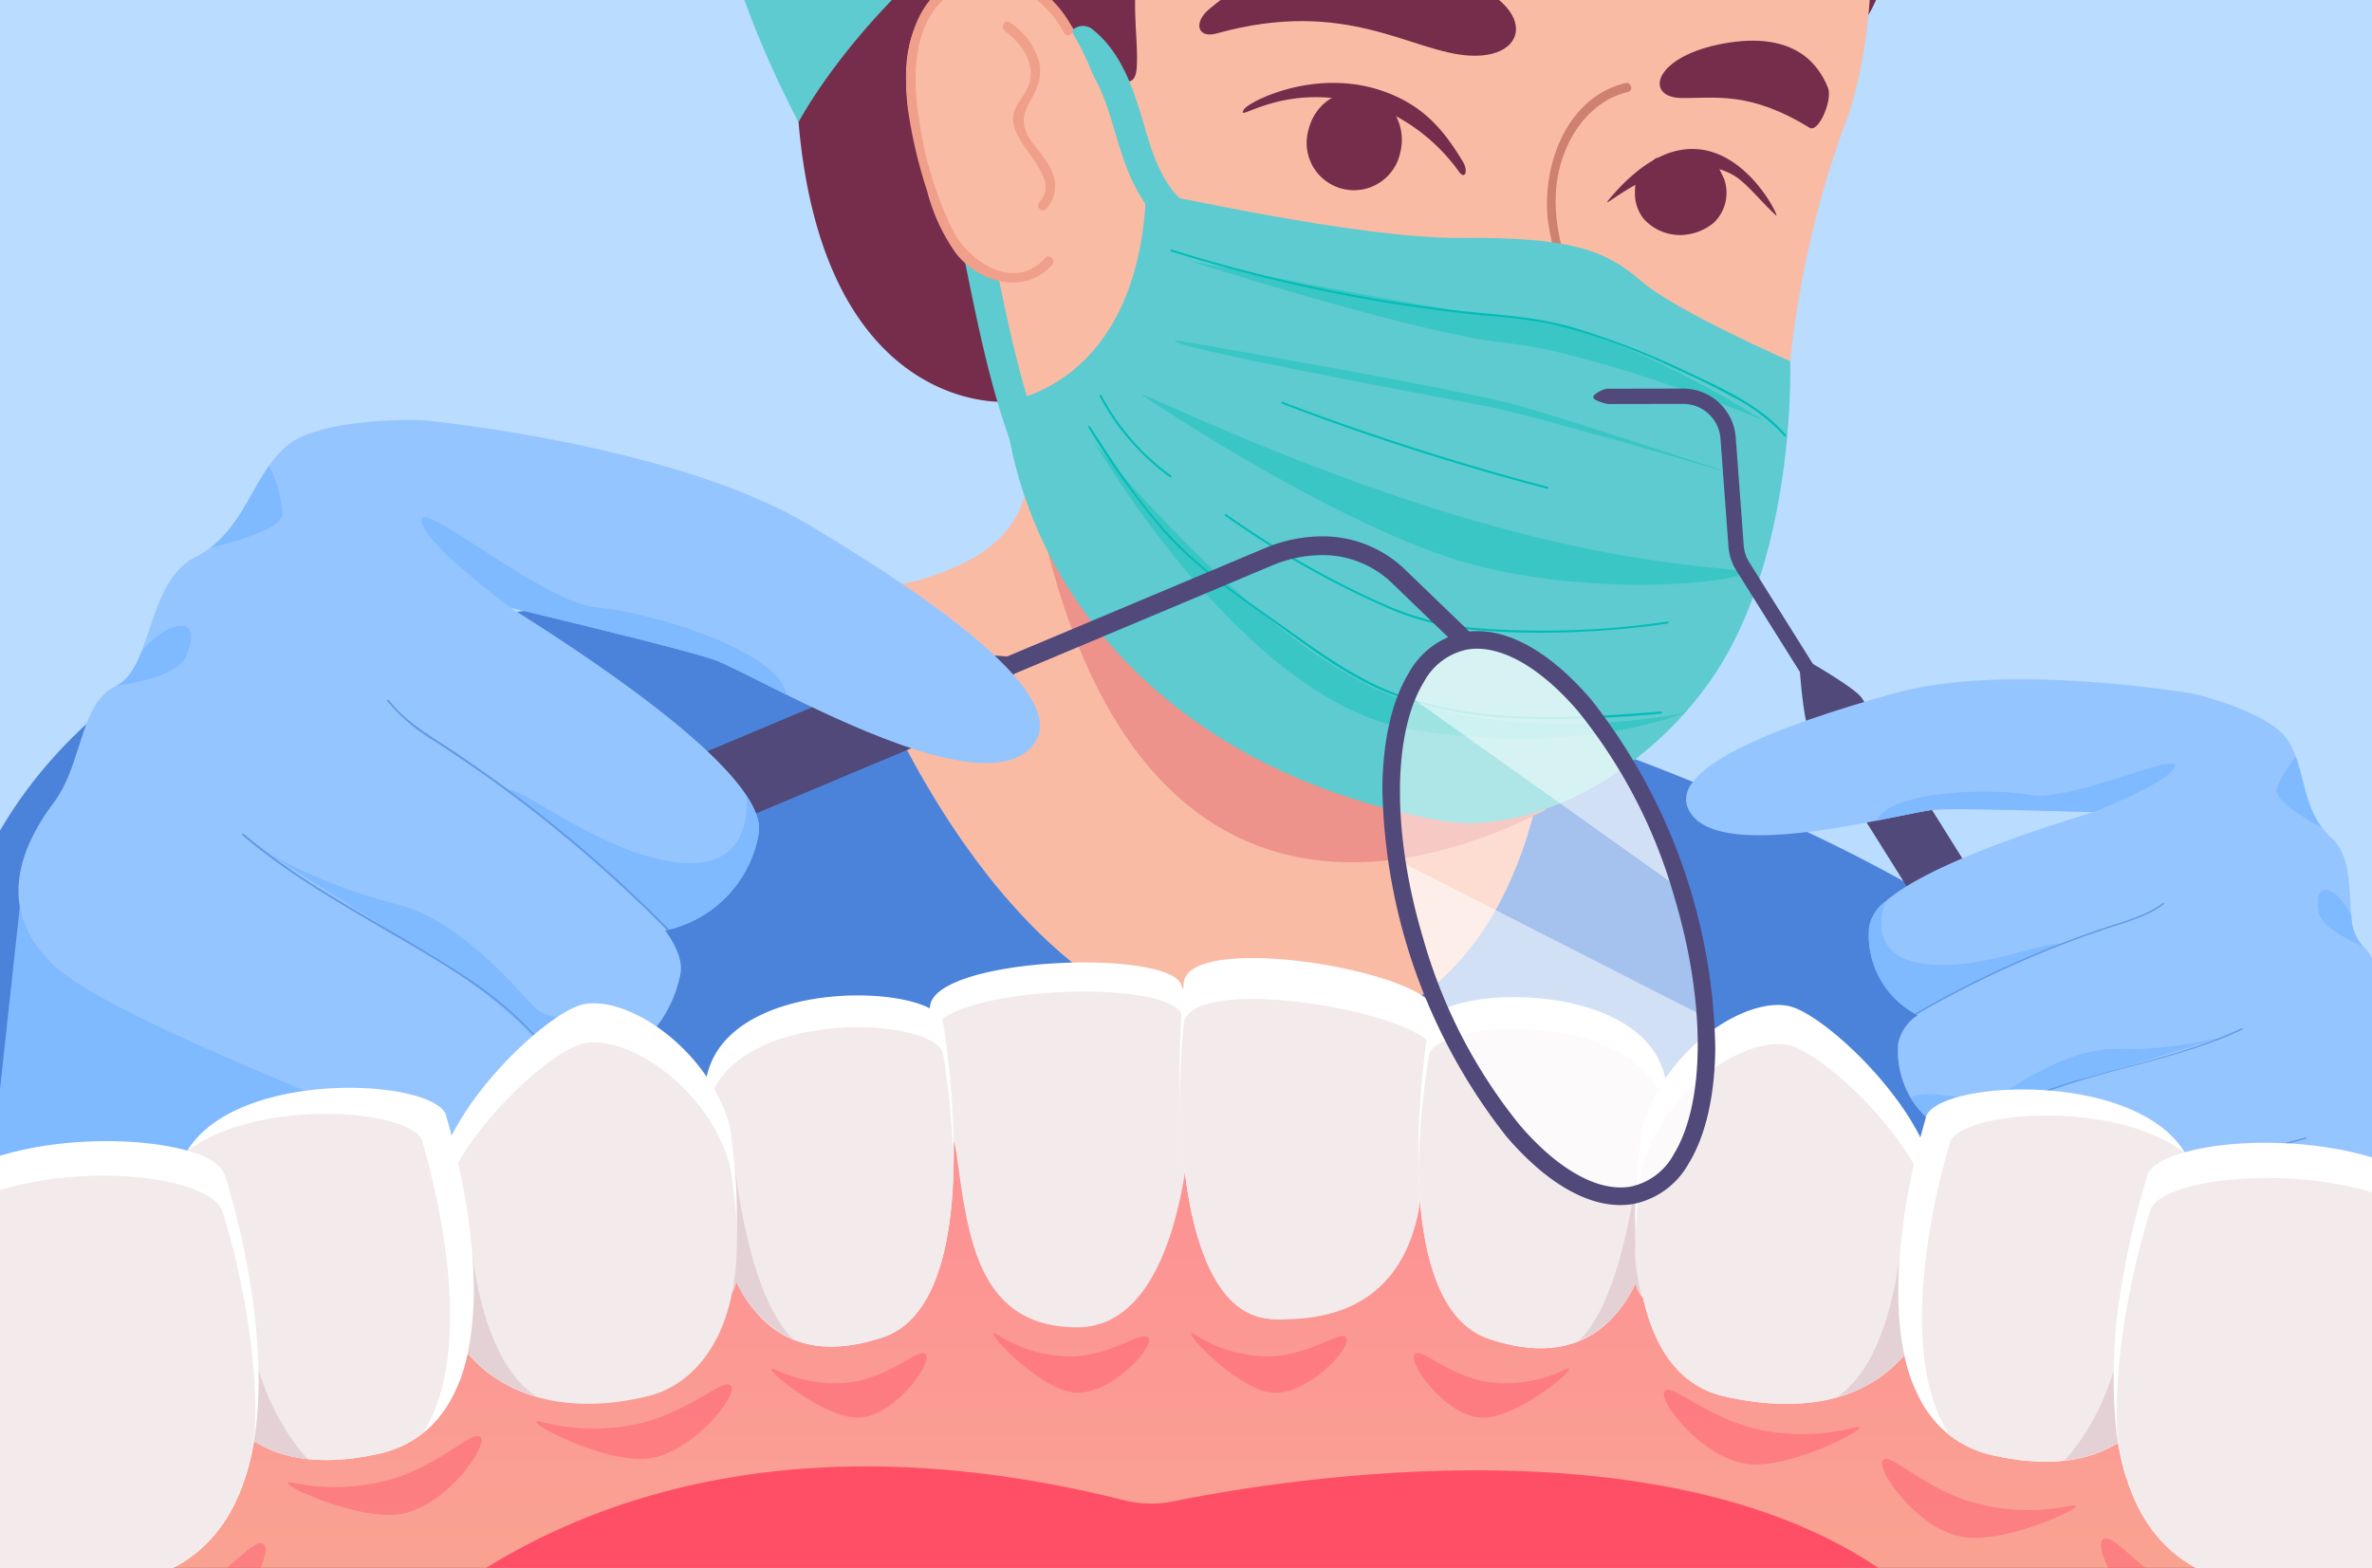 <svg xmlns="http://www.w3.org/2000/svg" xmlns:xlink="http://www.w3.org/1999/xlink" width="242" height="160" viewBox="0 0 242 160">
  <rect x="0" y="0" width="242" height="160" fill="#333333" stroke="none"/>
  <defs>
    <clipPath id="clip-path">
      <rect id="Rectángulo_48119" data-name="Rectángulo 48119" width="242" height="160" transform="translate(1073 4827)" fill="#e5f1f8"/>
    </clipPath>
    <linearGradient id="linear-gradient" x1="0.5" y1="1" x2="0.5" gradientUnits="objectBoundingBox">
      <stop offset="0" stop-color="#f9a992"/>
      <stop offset="0.74" stop-color="#fc9493"/>
    </linearGradient>
  </defs>
  <g id="Enmascarar_grupo_84" data-name="Enmascarar grupo 84" transform="translate(-1073 -4827)" clip-path="url(#clip-path)">
    <g id="Grupo_877834" data-name="Grupo 877834" transform="translate(1067.239 4731.873)">
      <rect id="Rectángulo_48143" data-name="Rectángulo 48143" width="253.504" height="233.398" transform="translate(0.019 20.939)" fill="#b9dcff"/>
      <g id="Grupo_877767" data-name="Grupo 877767" transform="translate(0.019 18.083)">
        <path id="Trazado_604800" data-name="Trazado 604800" d="M.148,1306.126a9.294,9.294,0,0,0,7.368,5.724l181.977,1.959c24.074,3.984,39.389-33.027,21.367-51.686-.156-.161-23.554-19.333-87.734-34.011-24.122-5.518-77.868-1.627-91.13,6.562-.108.068-3.5-5.561-3.611-5.491-12.642,7.894-23.74,16.367-28.236,35.778Z" transform="translate(-0.148 -1088.27)" fill="#4b83db"/>
        <path id="Trazado_604801" data-name="Trazado 604801" d="M731.31,815.409c4.532-1.387,8.913-3.4,10.542-8.081,3.279-9.417,3.84-28.241,7.215-40.15.9-3.171,3.36-9.868,3.266-10.105.354.168,48.441,23.232,39.706,37.729-.389.648-.763,1.337-1.117,2.06-2.308,4.7-3.854,10.859-4.892,17.153a98.669,98.669,0,0,0-1.144,10.747c3.4,1.033,6.785,4.557,10.364,5.679.165,2.969-2.892,36.256-33.187,31.244-24.848-4.111-38.4-41.737-38.66-45.226A32.989,32.989,0,0,0,731.31,815.409Z" transform="translate(-631.723 -679.188)" fill="#fabba5"/>
        <path id="Trazado_604802" data-name="Trazado 604802" d="M884.367,1002.6c-.075,2.824-3.6,16.5-4.048,19.678,11.536,55.724,51.542,30.729,51.956,31-8.193-6.231-10.569-8.843-8.118-14.484C913.1,1029.732,891.38,1002.7,884.367,1002.6Z" transform="translate(-768.747 -893.592)" fill="#ed938b"/>
        <g id="Grupo_877766" data-name="Grupo 877766" transform="translate(76.793)">
          <g id="Grupo_877760" data-name="Grupo 877760">
            <g id="Grupo_877759" data-name="Grupo 877759" transform="translate(9.898 15.801)">
              <path id="Trazado_604803" data-name="Trazado 604803" d="M1530.479,535.683s-1.728,22.831-5.492,28.738-3.512-27.991-3.512-27.991Z" transform="translate(-1415.316 -501.663)" fill="#752d4b"/>
              <path id="Trazado_604804" data-name="Trazado 604804" d="M843.035,499.732c2.546,7.529,16.958,23.566,26.828,27.142,6.5,2.357,16.364,6.423,23.057,3.683,5.672-2.322,26.425-28.943,26.935-45.1a101.8,101.8,0,0,1,5.513-24c5.377-13.529,1.557-38.931,1.557-38.931-31.773-37.857-75.2-5.621-81.766,9.252S833.18,470.587,843.035,499.732Z" transform="translate(-818.163 -387.356)" fill="#fabba5"/>
              <path id="Trazado_604805" data-name="Trazado 604805" d="M1012.491,726.241c-2.005.56-2.4-1.136-.776-2.481,3.858-3.194,8.719-6.5,21.572-4.133,12.074,2.222,11.87,9.226,5.056,8.882C1032.372,728.207,1025.8,722.525,1012.491,726.241Z" transform="translate(-969.297 -661.588)" fill="#752d4b"/>
              <path id="Trazado_604806" data-name="Trazado 604806" d="M1396.527,792.065c.927.57,2.37-2.852,1.891-4.061-1.137-2.869-3.9-5.729-10.55-4.552-7.3,1.292-8.246,5.523-4.41,5.58C1386.82,789.081,1390.371,788.279,1396.527,792.065Z" transform="translate(-1292.864 -717.787)" fill="#752d4b"/>
              <path id="Trazado_604807" data-name="Trazado 604807" d="M1340.413,874.913c1.945-1.257,5.652-3.332,9.235-2.674a6.731,6.731,0,0,1,2.279.829c1.275.737,2.705,2.612,4.317,4.081.583.536-5.413-12.211-14.722-4.046-.313.277-.641.576-.969.911-.353.364-.723.759-1.093,1.189C1338.564,876.247,1339.077,875.772,1340.413,874.913Z" transform="translate(-1255.986 -793.92)" fill="#752d4b"/>
              <path id="Trazado_604808" data-name="Trazado 604808" d="M1361.563,878.889a9.415,9.415,0,0,0-.273,2.392,4.158,4.158,0,0,0,.941,2.469,5.015,5.015,0,0,0,3.788,1.6,5.469,5.469,0,0,0,3.336-1.275,4.242,4.242,0,0,0,1.035-4.45c-.206-.437-.411-.873-.572-1.184-.132-.287-.221-.475-.221-.475l-3.6-.162-1.88-.333-.71.03-.633.651C1362.484,878.431,1361.863,878.548,1361.563,878.889Z" transform="translate(-1275.437 -800.122)" fill="#752d4b"/>
              <path id="Trazado_604809" data-name="Trazado 604809" d="M1097.6,830.352a4.825,4.825,0,1,0,9.373,2.251,5.177,5.177,0,0,0-.037-2.6,4.913,4.913,0,0,0-1.166-2.1c-1.766-.44-3.513-.816-5.163-1.119a5.047,5.047,0,0,0-2.593,2.428A5.2,5.2,0,0,0,1097.6,830.352Z" transform="translate(-1045.048 -755.868)" fill="#752d4b"/>
              <path id="Trazado_604810" data-name="Trazado 604810" d="M1045.79,819.852c-1.223,1.862,5.159-4.108,15.443.693a18.987,18.987,0,0,1,6.5,5.727c.62.81.913-.152.386-1.032-1.97-3.285-4.068-5.78-8.118-7.21C1053.046,815.577,1046.289,819.092,1045.79,819.852Z" transform="translate(-999.804 -747.471)" fill="#752d4b"/>
              <g id="Grupo_877753" data-name="Grupo 877753" transform="translate(71.294 69.702)">
                <path id="Trazado_604811" data-name="Trazado 604811" d="M1260.332,818.093c-3.7.879-6.16,4.24-7.038,7.958-.976,4.131.189,8.4,1.669,12.181,1.007,2.575,4,6.9,1.851,9.7-.944,1.231-2.63,1.546-4.011,1.83a25.193,25.193,0,0,1-5.889.472c-.583-.018-.606-.967-.02-.949a24.015,24.015,0,0,0,6.6-.644c1.827-.455,3.307-1.305,3.063-3.566a11.375,11.375,0,0,0-1.1-3.3,36.709,36.709,0,0,1-3.314-10.539c-.642-5.75,1.964-12.631,7.928-14.048.571-.136.828.77.254.906Z" transform="translate(-1246.465 -817.173)" fill="#cf8171"/>
              </g>
              <path id="Trazado_604812" data-name="Trazado 604812" d="M684.558,341.014c2.574,29.759,20.994,28.527,20.994,28.527-4.56-24.464,2.863-43.605,4.649-41.231,2.3,3.056,8.509,11.925,8.858,7.152s-2.342-12.546,5.72-21.054,6.1-21.818,6.1-21.818.036.026.115.08a.545.545,0,0,1,.071.052c.92.714-25.471-25.422-25.471-25.422C684.853,273.856,682.72,319.772,684.558,341.014Z" transform="translate(-684.037 -267.301)" fill="#752d4b"/>
              <path id="Trazado_604813" data-name="Trazado 604813" d="M868.241,905.07c.011-.275,21.179,4.773,32.253,4.671s14.667,1.281,18.216,4.375,15.235,8.2,15.235,8.2.569,15.972-5.665,28.443-20.2,20.225-29.892,18.465c-28.441-5.163-42.868-24.212-44.619-42.771C853.77,926.457,867.436,925.2,868.241,905.07Z" transform="translate(-832.254 -824.216)" fill="#5dcbcf"/>
              <g id="Grupo_877754" data-name="Grupo 877754" transform="translate(28.02 63.89)">
                <path id="Trazado_604814" data-name="Trazado 604814" d="M916.728,789.161c-2.458-2.258-3.256-5.593-4.178-8.675-.959-3.2-2.2-6.562-4.879-8.739a1.565,1.565,0,0,0-2.15,0,1.532,1.532,0,0,0,0,2.15c2.544,2.07,3.473,5.269,4.362,8.3.969,3.3,2.092,6.725,4.695,9.117,1.439,1.322,3.6-.823,2.15-2.15Z" transform="translate(-905.079 -771.319)" fill="#5dcbcf"/>
              </g>
              <g id="Grupo_877755" data-name="Grupo 877755" transform="translate(16.922 83.4)">
                <path id="Trazado_604815" data-name="Trazado 604815" d="M817.566,927.154c1.566,7.514,2.9,15.2,5.7,22.382a1.566,1.566,0,0,0,1.87,1.062,1.532,1.532,0,0,0,1.062-1.87c-2.8-7.177-4.137-14.868-5.7-22.382a1.521,1.521,0,1,0-2.932.808Z" transform="translate(-817.528 -925.234)" fill="#5dcbcf"/>
              </g>
              <g id="Grupo_877758" data-name="Grupo 877758" transform="translate(11.486 58.42)">
                <path id="Trazado_604816" data-name="Trazado 604816" d="M794.753,742.784s-4.567-17.018-14.457-12.536-4.228,18.521-2.12,23.891c2.257,5.748,4.24,6.266,10.681,6.133S794.753,742.784,794.753,742.784Z" transform="translate(-774.646 -729.328)" fill="#fabba5"/>
                <g id="Grupo_877756" data-name="Grupo 877756" transform="translate(0.016)">
                  <path id="Trazado_604817" data-name="Trazado 604817" d="M789.661,758.02c-2.848,3.15-7.469,1.783-9.8-1.157a19.263,19.263,0,0,1-2.96-6.4,48.944,48.944,0,0,1-1.954-8.333c-.59-4.753.082-10.89,4.862-13.168,4.707-2.243,9.608.512,11.92,4.847.3.567-.535,1.11-.838.541-2.15-4.031-6.862-6.716-11.179-4.214-4.34,2.515-4.357,8.733-3.615,13.113a37.844,37.844,0,0,0,3.469,11.327c1.741,3.217,6.269,6.2,9.4,2.743.436-.482,1.134.214.7.7Z" transform="translate(-774.77 -728.167)" fill="#ef9f8a"/>
                </g>
                <g id="Grupo_877757" data-name="Grupo 877757" transform="translate(9.891 5.021)">
                  <path id="Trazado_604818" data-name="Trazado 604818" d="M853.365,767.867a7.271,7.271,0,0,1,2.9,3.7c.542,1.868-.107,3.058-.98,4.635-1.649,2.977,1.287,4.359,2.329,6.754a3.534,3.534,0,0,1-.523,3.941c-.44.477-1.139-.218-.7-.7,2.4-2.606-2.842-5.693-2.685-8.591.065-1.2.849-1.841,1.371-2.842,1.246-2.391-.417-4.684-2.2-6.005-.5-.371-.026-1.273.482-.9Z" transform="translate(-852.671 -767.777)" fill="#ef9f8a"/>
                </g>
              </g>
              <path id="Trazado_604819" data-name="Trazado 604819" d="M1002.1,960.226s27.171,5.587,35.178,6.1,24.061,10.5,23.36,10.158-17.011-6.913-26.135-7.854S1002.1,960.226,1002.1,960.226Z" transform="translate(-961.784 -872.39)" fill="#39c6c4"/>
              <path id="Trazado_604820" data-name="Trazado 604820" d="M925.607,1105.913c.485.586,15.417,26.688,32.621,29.412s27.735-1.742,27.735-1.742-15.84,3.454-29.652-1.636S925.607,1105.913,925.607,1105.913Z" transform="translate(-894.985 -999.609)" fill="#39c6c4"/>
              <path id="Trazado_604821" data-name="Trazado 604821" d="M964.506,1068.151s21.441,14.531,35.089,17.6,26.363,1.119,26.235.463-10.116-.133-28.575-5.61S962.582,1066.883,964.506,1068.151Z" transform="translate(-928.817 -966.52)" fill="#39c6c4"/>
              <path id="Trazado_604822" data-name="Trazado 604822" d="M991.364,1024.422s29.247,4.992,35.259,6.748,21.658,6.921,21.658,6.921-19.9-5.906-25.278-6.947S989.377,1024.883,991.364,1024.422Z" transform="translate(-952.319 -928.448)" fill="#39c6c4"/>
            </g>
            <path id="Trazado_604823" data-name="Trazado 604823" d="M616.375,232.166s18.857-36.473,71.1-38.089a58.322,58.322,0,0,1,41.405,15.652s9.148-32.905.114-46.837c-3.178-4.9-60.889-30.43-92.98-15.731S597.782,196.54,616.375,232.166Z" transform="translate(-605.956 -142.651)" fill="#5dcbcf"/>
          </g>
          <g id="Grupo_877761" data-name="Grupo 877761" transform="translate(48.364 102.505)">
            <path id="Trazado_604824" data-name="Trazado 604824" d="M987.563,951.5a162.109,162.109,0,0,0,25.659,5.781q3.077.433,6.168.749a66.949,66.949,0,0,1,6.714.814,61.586,61.586,0,0,1,12.439,4.4c2.131.95,4.244,1.96,6.29,3.082a18.812,18.812,0,0,1,5.3,4.016c.085.1.228-.045.143-.143-2.6-3-6.433-4.715-9.959-6.366a79.971,79.971,0,0,0-11.927-4.632c-4.132-1.174-8.474-1.262-12.715-1.794q-6.839-.857-13.589-2.3-7.318-1.564-14.468-3.8c-.124-.039-.177.156-.054.195Z" transform="translate(-987.493 -951.298)" fill="#00bcb7"/>
          </g>
          <g id="Grupo_877762" data-name="Grupo 877762" transform="translate(41.135 117.344)">
            <path id="Trazado_604825" data-name="Trazado 604825" d="M930.474,1068.513a24.088,24.088,0,0,0,7.172,8.248c.105.076.206-.1.1-.174a23.873,23.873,0,0,1-7.1-8.176c-.061-.115-.235-.013-.174.1Z" transform="translate(-930.461 -1068.361)" fill="#00bcb7"/>
          </g>
          <g id="Grupo_877763" data-name="Grupo 877763" transform="translate(39.969 120.522)">
            <path id="Trazado_604826" data-name="Trazado 604826" d="M921.281,1093.582a80.952,80.952,0,0,0,7.972,10.94c3.177,3.47,7.049,6.13,10.858,8.847,3.756,2.679,7.437,5.557,11.755,7.283a40.037,40.037,0,0,0,12.609,2.565,115,115,0,0,0,15.226-.443c.129-.01.13-.212,0-.2-8.582.65-17.556,1.291-25.871-1.423-4.462-1.457-8.183-4.079-11.966-6.778-3.822-2.726-7.822-5.332-11.172-8.645-3.654-3.613-6.461-7.954-9.237-12.248-.07-.109-.245-.008-.174.1Z" transform="translate(-921.264 -1093.433)" fill="#00bcb7"/>
          </g>
          <g id="Grupo_877764" data-name="Grupo 877764" transform="translate(53.896 129.485)">
            <path id="Trazado_604827" data-name="Trazado 604827" d="M1031.179,1164.328a93.061,93.061,0,0,0,15.993,9.146,28.461,28.461,0,0,0,8.528,2.412,75.289,75.289,0,0,0,9.713.347,89.837,89.837,0,0,0,10.933-.908c.128-.019.074-.213-.053-.195a87.454,87.454,0,0,1-19.29.674,28.693,28.693,0,0,1-9.339-2.334,87.247,87.247,0,0,1-7.907-3.952,95.39,95.39,0,0,1-8.476-5.365c-.106-.075-.208.1-.1.174Z" transform="translate(-1031.134 -1164.135)" fill="#00bcb7"/>
          </g>
          <g id="Grupo_877765" data-name="Grupo 877765" transform="translate(59.705 118.051)">
            <path id="Trazado_604828" data-name="Trazado 604828" d="M1077.027,1074.14a265.846,265.846,0,0,0,27.016,8.666.1.1,0,0,0,.053-.195,265.869,265.869,0,0,1-27.015-8.666c-.122-.046-.174.149-.054.195Z" transform="translate(-1076.959 -1073.939)" fill="#00bcb7"/>
          </g>
        </g>
      </g>
      <g id="Grupo_877769" data-name="Grupo 877769" transform="translate(168.325 134.778)">
        <path id="Trazado_604829" data-name="Trazado 604829" d="M1536.8,1350.23l-1.84,1.153a2.085,2.085,0,0,1-2.866-.658l-36.985-59.038c-.607-.969-.971-6.067-.971-6.067l1.3-.816s4.425,2.553,5.033,3.522l36.985,59.038A2.085,2.085,0,0,1,1536.8,1350.23Z" transform="translate(-1473.067 -1256.719)" fill="#51497a"/>
        <g id="Grupo_877768" data-name="Grupo 877768">
          <path id="Trazado_604830" data-name="Trazado 604830" d="M1355.521,1099.7l-1.322.828-11.725-18.716a5.376,5.376,0,0,1-.8-2.449l-.817-11.036a3.812,3.812,0,0,0-3.794-3.517l-7.677.014a4.57,4.57,0,0,1-1.33-.453.28.28,0,0,1-.038-.486,2.843,2.843,0,0,1,1.218-.62l7.824-.014a5.377,5.377,0,0,1,5.352,4.962l.817,11.036a3.811,3.811,0,0,0,.569,1.736Z" transform="translate(-1327.893 -1063.246)" fill="#51497a"/>
        </g>
      </g>
      <g id="Grupo_877795" data-name="Grupo 877795">
        <path id="Trazado_604831" data-name="Trazado 604831" d="M.019,0h253.5V21.333s-10.758,4.055-27.174,9.062c-11.355,3.407-20.826,6.093-33.025,9.007-.6.18-16.474,4.015-32.88,6.539-15.132,2.293-31.222,3.8-46.485,2.758-27.067-1.851-55.918-9.016-81.815-17.928C12.81,24.122,0,18.221,0,18.221Z" fill="#fc8380"/>
        <g id="Grupo_877770" data-name="Grupo 877770" transform="translate(193.209 16.77)">
          <path id="Trazado_604832" data-name="Trazado 604832" d="M1556.351,161.649c-3.583,6.978-11.648,13.764-14.808,14.443-4.949,1.065-14.038-4.8-16.512-13.25a60.229,60.229,0,0,1-.763-12.8c.4-7.452,2.693-15.279,9.947-16.9,9.618-2.152,16.127.027,20.043,4.225,0,0,.237.261.3.328a17.773,17.773,0,0,1,3.953,8.327v0A24.858,24.858,0,0,1,1556.351,161.649Z" transform="translate(-1524.194 -132.295)" fill="#fff"/>
        </g>
        <g id="Grupo_877771" data-name="Grupo 877771" transform="translate(29.215 20.168)">
          <path id="Trazado_604833" data-name="Trazado 604833" d="M265.166,186.4h0a18.78,18.78,0,0,1-4.335,11.223c-5.042,5.735-12.915,6.215-20.338,4.554-7.643-1.71-9.756-10.268-10-18.087v0a60.773,60.773,0,0,1,.813-11.617,18.3,18.3,0,0,1,2.567-5.281h0s0,0,0,0c3.37-4.838,8.7-8,12.543-8.087a5.944,5.944,0,0,1,1.4.122c3.426.736,12.425,8.512,15.508,15.951A25.321,25.321,0,0,1,265.166,186.4Z" transform="translate(-230.469 -159.1)" fill="#fff"/>
        </g>
        <g id="Grupo_877772" data-name="Grupo 877772" transform="translate(29.236 20.168)">
          <path id="Trazado_604834" data-name="Trazado 604834" d="M265.341,183.676c0,2.968-2.724,8.177-4.344,10.666-5.035,5.728-12.38,6.5-19.926,5.4-8.959-1.314-10.34-14.124-10.36-14.46-.086-1.544-.092-3.056-.05-4.469a62.681,62.681,0,0,1,.813-8.335,18.318,18.318,0,0,1,2.567-5.282c0-.008.206-.285.206-.289,3.369-4.669,8.551-7.708,12.317-7.8a6.029,6.029,0,0,1,1.424.122c2.852.612,10.321,6.6,14.239,13.4a24.3,24.3,0,0,1,3.106,10.493C265.332,183.158,265.351,183.33,265.341,183.676Z" transform="translate(-230.635 -159.099)" fill="#f2eaeb"/>
        </g>
        <g id="Grupo_877773" data-name="Grupo 877773" transform="translate(193.206 16.246)">
          <path id="Trazado_604835" data-name="Trazado 604835" d="M1558.87,145.3h0a24.293,24.293,0,0,1-3.106,10.492c-3.806,6.6-11.238,12.757-14.24,13.4-3.335.717-6.983,3.136-10.781-1.09-.5-.554-2.516-5.974-2.959-6.588,0-.01,0,.013-.2-.289a18.576,18.576,0,0,1-2.567-5.284,62.577,62.577,0,0,1-.814-8.335c-.042-1.413-.035-2.926.051-4.469.019-.335,1.426-12.979,10.359-14.458,21.458-3.554,23.909,12.113,24.012,12.489A31.173,31.173,0,0,1,1558.87,145.3Z" transform="translate(-1524.173 -128.162)" fill="#f2eaeb"/>
        </g>
        <g id="Grupo_877775" data-name="Grupo 877775" transform="translate(226.339 6.131)">
          <g id="Grupo_877774" data-name="Grupo 877774">
            <path id="Trazado_604836" data-name="Trazado 604836" d="M1812.736,52.336V86.707c-8.837,4.324-23.662,2.754-24.116-.6-.371-1.147-1.052-3.651-1.59-6.206-2.772-13.1-.8-19.461-.8-19.785,1.25-5.683,4.35-9.852,10.134-11.086C1802.337,47.759,1808.415,48.03,1812.736,52.336Z" transform="translate(-1785.552 -48.365)" fill="#fff"/>
          </g>
        </g>
        <g id="Grupo_877777" data-name="Grupo 877777" transform="translate(226.332 6.131)">
          <g id="Grupo_877776" data-name="Grupo 877776">
            <path id="Trazado_604837" data-name="Trazado 604837" d="M1812.687,52.336V84.927c-10.847,2.486-24.394.775-24.879-2.349,0,0-.292-.79-.713-2.151-2.721-12.436-3.287-28.728,9.226-31.4C1802.288,47.759,1808.365,48.03,1812.687,52.336Z" transform="translate(-1785.496 -48.365)" fill="#f2eaeb"/>
          </g>
        </g>
        <g id="Grupo_877779" data-name="Grupo 877779" transform="translate(0.019 6.129)">
          <g id="Grupo_877778" data-name="Grupo 877778">
            <path id="Trazado_604838" data-name="Trazado 604838" d="M32.495,61.192c0,9.568-.728,22.855-8.192,28.807C19.737,93.64,13.779,93.687,8.118,92.45a12.69,12.69,0,0,1-7.969-5.2V51.173c2.906-4,25.017-4.82,30.9,4.748h0A9.861,9.861,0,0,1,32.495,61.192Z" transform="translate(-0.149 -48.351)" fill="#fff"/>
          </g>
        </g>
        <g id="Grupo_877781" data-name="Grupo 877781" transform="translate(0 5.404)">
          <g id="Grupo_877780" data-name="Grupo 877780">
            <path id="Trazado_604839" data-name="Trazado 604839" d="M32.346,56.195c0,6.479-.367,14.063-2.514,20.174C24.963,84.443,16.9,85.954,7.577,83.9A14.325,14.325,0,0,1,0,79.708V46.176c.768-2.542,19.926-7.8,29.494,2.952a17.337,17.337,0,0,1,1.405,1.8A9.86,9.86,0,0,1,32.346,56.195Z" transform="translate(0 -42.629)" fill="#f2eaeb"/>
          </g>
        </g>
        <path id="Trazado_604840" data-name="Trazado 604840" d="M533.629,171.341a21.3,21.3,0,0,1,10.5-.881c5.4,1.072,8.589,4.026,9.183,3.018s-4.447-6.558-9.1-6.717S531.22,172.02,533.629,171.341Z" transform="translate(-465.612 -145.619)" fill="#ff4f67" opacity="0.4"/>
        <path id="Trazado_604841" data-name="Trazado 604841" d="M312.969,75.77a21.3,21.3,0,0,1,10.531.452c5.221,1.745,8.012,5.077,8.729,4.152s-3.584-7.066-8.18-7.812S310.494,76.139,312.969,75.77Z" transform="translate(-272.926 -63.288)" fill="#ff4f67" opacity="0.4"/>
        <path id="Trazado_604842" data-name="Trazado 604842" d="M1310.811,121.366a21.294,21.294,0,0,0-10.54-.075c-5.3,1.482-8.255,4.671-8.925,3.711s3.932-6.878,8.56-7.394S1313.264,121.858,1310.811,121.366Z" transform="translate(-1127.596 -102.667)" fill="#ff4f67" opacity="0.4"/>
        <path id="Trazado_604843" data-name="Trazado 604843" d="M1036.017,141.231s-5.941-3.611-11.857-2.074-9.139,6.406-9.923,4.653,4.208-10.953,9.4-10.973S1038.792,142.521,1036.017,141.231Z" transform="translate(-885.599 -115.999)" fill="#ff4f67" opacity="0.4"/>
        <path id="Trazado_604844" data-name="Trazado 604844" d="M815.835,142.006s-5.249-4.559-11.34-4.039-10.087,4.777-10.564,2.918,5.99-10.089,11.108-9.236S818.353,143.744,815.835,142.006Z" transform="translate(-693.27 -114.907)" fill="#ff4f67" opacity="0.4"/>
        <path id="Trazado_604845" data-name="Trazado 604845" d="M1524.684,75.77a21.3,21.3,0,0,0-10.531.452c-5.22,1.745-8.012,5.077-8.729,4.152s3.584-7.066,8.18-7.812S1527.159,76.139,1524.684,75.77Z" transform="translate(-1314.526 -63.288)" fill="#ff4f67" opacity="0.4"/>
        <path id="Trazado_604846" data-name="Trazado 604846" d="M436.028,264.639c-.456,6.746-3.724,12.618-9.893,15.193,7.118-9.611,5.617-26.91,5.422-31.107v-.032a23.3,23.3,0,0,1,3.575,7.364,25.549,25.549,0,0,1,.918,5.3h0c.02.293.009.529.009.567A23.159,23.159,0,0,1,436.028,264.639Z" transform="translate(-372.118 -217.167)" fill="#e4d1d5"/>
        <g id="Grupo_877783" data-name="Grupo 877783" transform="translate(59.909 30.466)">
          <g id="Grupo_877782" data-name="Grupo 877782">
            <path id="Trazado_604847" data-name="Trazado 604847" d="M506.269,252.078c0,8.874-.717,20.915-7.673,26.334-4.28,3.339-9.893,3.365-15.161,2.241a11.916,11.916,0,0,1-8.179-5.86,17.4,17.4,0,0,1-1.955-5.226h0c-1.067-4.827-.736-10.1-.067-14.962a75.341,75.341,0,0,1,2.452-11.028C476.335,238.783,506.269,237.64,506.269,252.078Z" transform="translate(-472.613 -240.34)" fill="#fff"/>
          </g>
        </g>
        <g id="Grupo_877785" data-name="Grupo 877785" transform="translate(59.908 30.467)">
          <g id="Grupo_877784" data-name="Grupo 877784">
            <path id="Trazado_604848" data-name="Trazado 604848" d="M506.26,252.083c0,2.237-.05,4.572-.211,6.905-3.871,15.7-12.33,22.5-27.42,17.415a15.109,15.109,0,0,1-3.381-1.606h0c-3.209-5.534-2.953-13.642-2.052-19.983a76.375,76.375,0,0,1,2.482-11.232C476.326,238.792,506.26,237.643,506.26,252.083Z" transform="translate(-472.603 -240.346)" fill="#f2eaeb"/>
          </g>
        </g>
        <path id="Trazado_604849" data-name="Trazado 604849" d="M667.377,265.75c0,2.237-.05,4.572-.211,6.905-1.752,7.109-4.7,13.6-10.057,16.859,5.674-7.542,2.316-33.518,2.316-33.518C663.973,257.779,667.377,260.883,667.377,265.75Z" transform="translate(-573.812 -223.546)" fill="#e4d1d5"/>
        <g id="Grupo_877786" data-name="Grupo 877786" transform="translate(85.612 28.647)">
          <path id="Trazado_604850" data-name="Trazado 604850" d="M715.813,260.147v-.01c-.328-12.87-3.915-32.771-16.606-34.091-14.695-1.528-21.253,27.672-23.39,42.268,0,.013-.279,1.908-.409,3.076-1.153,7.57,35.276,9.176,38.639,4.019a14.528,14.528,0,0,0,1.279-4.7A66.39,66.39,0,0,0,715.813,260.147Z" transform="translate(-675.381 -225.989)" fill="#fff"/>
        </g>
        <g id="Grupo_877787" data-name="Grupo 877787" transform="translate(85.612 27.716)">
          <path id="Trazado_604851" data-name="Trazado 604851" d="M698.116,218.644c-15.911,0-16.931,14.2-18.755,26.123-.057.374.138-1.254-3.953,15.933-1.151,7.565,35.272,9.182,38.639,4.019a14.685,14.685,0,0,0,1.279-4.7,58.561,58.561,0,0,0,.487-6.294C715.93,249.477,714.752,218.644,698.116,218.644Z" transform="translate(-675.381 -218.644)" fill="#f2eaeb"/>
        </g>
        <path id="Trazado_604852" data-name="Trazado 604852" d="M965,380.04s-6.756,20.11-.925,25.616,3.408-21.539,3.408-21.539Z" transform="translate(-839.796 -331.866)" fill="#e4d1d5"/>
        <path id="Trazado_604853" data-name="Trazado 604853" d="M1530.741,271.322a19.717,19.717,0,0,1-5.73-8.876,60.7,60.7,0,0,1-.814-11.617c0-.146-.082-2.086.051-4.472A227.11,227.11,0,0,0,1530.741,271.322Z" transform="translate(-1330.966 -215.128)" fill="#e4d1d5"/>
        <g id="Grupo_877792" data-name="Grupo 877792" transform="translate(160.399 26.62)">
          <g id="Grupo_877789" data-name="Grupo 877789" transform="translate(0.005)">
            <g id="Grupo_877788" data-name="Grupo 877788">
              <path id="Trazado_604854" data-name="Trazado 604854" d="M1301.335,241.986c0,15.785-31.948,14.545-32.651,9.3-.233-.736-.733-2.52-1.234-4.673-2.214-9.57-4.028-24.387,2.384-31.766,0,0,0,0,0,0a12.74,12.74,0,0,1,7.121-4.117c6.257-1.367,10.924-.731,14.4,1.244C1300.445,217.043,1301.335,231.6,1301.335,241.986Z" transform="translate(-1265.403 -209.999)" fill="#fff"/>
            </g>
          </g>
          <g id="Grupo_877791" data-name="Grupo 877791" transform="translate(0 0)">
            <g id="Grupo_877790" data-name="Grupo 877790">
              <path id="Trazado_604855" data-name="Trazado 604855" d="M1301.3,241.987a10.139,10.139,0,0,1-.724,3.841c-10.1,6.832-31.9,5.075-32.523.9-.656-1.883-1.481-4.987-1.965-7.111-1.639-11.477.015-16.176.015-16.765,1.346-6.245,4.654-10.778,10.819-12.126,5.666-1.238,11.644-1.186,16.186,2.451C1300.317,218.935,1301.3,231.459,1301.3,241.987Z" transform="translate(-1265.363 -210)" fill="#f2eaeb"/>
            </g>
          </g>
          <path id="Trazado_604856" data-name="Trazado 604856" d="M1268.388,259.155a18.432,18.432,0,0,0,.95,4.974,1.857,1.857,0,0,1-.654-1.1c-.233-.736-.733-2.52-1.234-4.673-2.214-9.57-4.028-24.387,2.384-31.765,0,0,0,0,0,0a12.288,12.288,0,0,1,4.176-3.141C1271.806,229.238,1268.683,245.124,1268.388,259.155Z" transform="translate(-1265.398 -221.741)" fill="#e4d1d5"/>
        </g>
        <g id="Grupo_877793" data-name="Grupo 877793" transform="translate(124.45 28.445)">
          <path id="Trazado_604857" data-name="Trazado 604857" d="M1020.868,263.547a80.719,80.719,0,0,0-3.574-15.663c-4.036-12.122-11.251-24.4-21.485-23.435-11.75,1.113-13.757,20.644-14.016,32.419v.024a147.149,147.149,0,0,0,.533,15.817c.046.505.074.777.074.777.511,7.639,36.193,2.071,38.37-3.635C1021.17,268.8,1021.2,266.535,1020.868,263.547Z" transform="translate(-981.765 -224.395)" fill="#fff"/>
        </g>
        <g id="Grupo_877794" data-name="Grupo 877794" transform="translate(124.156 28.47)">
          <path id="Trazado_604858" data-name="Trazado 604858" d="M993.581,224.622c-7.919.379-11.519,9.651-13.087,19.676-.131-.887-1.12,9.018-1.043,12.743,0,2.8.535,11.1.693,11.1,2,6.951,36.464,1.443,38.6-4.111a2.93,2.93,0,0,0,.1-.312C1019.445,261.451,1019.071,223.4,993.581,224.622Z" transform="translate(-979.448 -224.593)" fill="#f2eaeb"/>
        </g>
      </g>
      <g id="Grupo_877797" data-name="Grupo 877797" transform="translate(20.592 149.862)">
        <path id="Trazado_604859" data-name="Trazado 604859" d="M163.679,1316.112l-1.033-2.458a2.56,2.56,0,0,1,1.364-3.342l78.833-33.129c1.294-.544,7.542.024,7.542.024l.731,1.74s-3.968,4.856-5.263,5.4l-78.833,33.129A2.56,2.56,0,0,1,163.679,1316.112Z" transform="translate(-162.448 -1264.943)" fill="#51497a"/>
        <g id="Grupo_877796" data-name="Grupo 877796" transform="translate(73.618)">
          <path id="Trazado_604860" data-name="Trazado 604860" d="M743.948,1202.271l-.742-1.765,40.644-17.08a15.066,15.066,0,0,1,6.049-1.185,12.062,12.062,0,0,1,8.254,3.435l6.788,6.547-1.329,1.378-6.788-6.547a10.154,10.154,0,0,0-6.946-2.9,13.193,13.193,0,0,0-5.286,1.035Z" transform="translate(-743.206 -1182.24)" fill="#51497a"/>
        </g>
      </g>
      <path id="Trazado_604861" data-name="Trazado 604861" d="M34.832,1480.02l-3.862,35.556,49.191.126L72.4,1495.48Z" transform="translate(-27.044 -1292.411)" fill="#7fb9ff"/>
      <g id="Grupo_877800" data-name="Grupo 877800" transform="translate(7.654 137.989)">
        <path id="Trazado_604862" data-name="Trazado 604862" d="M228.865,1320.77a12.7,12.7,0,0,1-3.566,6.633,12.281,12.281,0,0,1-7.818,3.389,12.887,12.887,0,0,1-6.419-1.285c-6.981-3.405-33.984-17.875-35.013-22.629-.622-2.87,4.684-8.536,8.982-12.575,2.818-2.647,5.2-4.594,5.2-4.594S220,1306.093,227.317,1316.3C228.531,1317.994,229.127,1319.519,228.865,1320.77Z" transform="translate(-161.344 -1264.214)" fill="#95c5ff"/>
        <path id="Trazado_604863" data-name="Trazado 604863" d="M291.724,1208.444a12.214,12.214,0,0,1-9.349,9.734,12.85,12.85,0,0,1-8.454-1c-6.981-3.406-33.983-17.875-35.011-22.629s14.184-17.168,14.184-17.168,30.641,16.862,37.389,27.033C291.487,1205.934,291.963,1207.3,291.724,1208.444Z" transform="translate(-216.236 -1166.126)" fill="#95c5ff"/>
        <path id="Trazado_604864" data-name="Trazado 604864" d="M98.567,1390.644s37.875,22.112,38.63,31.06c.388,4.6-9.914,6.909-16.895,3.505s-31-12.337-35.92-17.4C80.993,1404.326,98.567,1390.644,98.567,1390.644Z" transform="translate(-80.961 -1352.353)" fill="#95c5ff"/>
        <path id="Trazado_604865" data-name="Trazado 604865" d="M407.567,1122.68c-4.6,3.242-16.314-2.038-24.274-5.974-3.347-1.654-6.029-3.072-7.241-3.52-2.179-.8-12.11-3.25-20.931-5.364-7.763-1.86-14.663-3.46-14.663-3.46l5.7-15.668s25.51,2.389,39.343,10.636S414.1,1118.076,407.567,1122.68Z" transform="translate(-304.955 -1088.678)" fill="#95c5ff"/>
        <path id="Trazado_604866" data-name="Trazado 604866" d="M101.586,1088.59l-4.037,21.957S69.829,1149.9,63.8,1144.034s-2.865-12.353.157-16.389,2.624-10.137,6.379-11.942c1.214-.585,1.967-1.9,2.6-3.506,1.319-3.349,2.109-7.933,5.479-9.629a9.824,9.824,0,0,0,1.53-.953,0,0,0,0,1,0,0c2.918-2.216,4.088-5.665,6.006-8.384a11.417,11.417,0,0,1,1.625-1.879C91.036,1088.2,101.586,1088.59,101.586,1088.59Z" transform="translate(-60.384 -1088.575)" fill="#95c5ff"/>
        <path id="Trazado_604867" data-name="Trazado 604867" d="M421.974,1185.078c-3.347-1.654-6.029-3.072-7.241-3.52-2.179-.8-12.11-3.25-20.931-5.364-.141-.1-9.177-6.839-9.046-8.927.133-2.1,12.434,8.467,17.937,8.928S421.32,1180.648,421.974,1185.078Z" transform="translate(-343.636 -1157.051)" fill="#7fb9ff"/>
        <path id="Trazado_604868" data-name="Trazado 604868" d="M479.088,1390.87a12.213,12.213,0,0,1-9.349,9.734c-5.94-6.693-16.317-14.3-16.317-14.3,1.771-.306,9.72,6.62,17.62,7.421s6.8-6.879,6.8-6.879h0C478.851,1388.36,479.327,1389.729,479.088,1390.87Z" transform="translate(-403.6 -1348.552)" fill="#7fb9ff"/>
        <g id="Grupo_877798" data-name="Grupo 877798" transform="translate(37.598 28.546)">
          <path id="Trazado_604869" data-name="Trazado 604869" d="M385.713,1337.154a140.534,140.534,0,0,0-22.281-18.359c-2.221-1.474-4.6-2.84-6.248-4.986-.078-.1-.254,0-.175.1a18.753,18.753,0,0,0,4.8,4.064c2.02,1.323,4.02,2.67,5.979,4.082a139.636,139.636,0,0,1,11.7,9.431q3.127,2.812,6.081,5.809c.092.093.235-.05.143-.143Z" transform="translate(-356.989 -1313.767)" fill="#619ae5"/>
        </g>
        <path id="Trazado_604870" data-name="Trazado 604870" d="M294.205,1453.02a13.366,13.366,0,0,1-8.181,3.507,47.731,47.731,0,0,0-10.115-9.63c-2.751-1.853-20.562-13.037-21-13.335a53.84,53.84,0,0,0,13.627,5.6c6.8,1.51,12.625,8.943,14.567,10.783C284.779,1451.537,292.122,1450.966,294.205,1453.02Z" transform="translate(-230.25 -1389.83)" fill="#7fb9ff"/>
        <g id="Grupo_877799" data-name="Grupo 877799" transform="translate(22.804 42.206)">
          <path id="Trazado_604871" data-name="Trazado 604871" d="M240.314,1421.7c4.354,3.714,9.312,6.588,14.234,9.469,4.347,2.544,8.858,5.035,12.7,8.318a34.413,34.413,0,0,1,5.912,6.586c.074.106.249.005.175-.1a37.753,37.753,0,0,0-10.563-10.042c-4.586-3-9.425-5.593-14.081-8.482a67.191,67.191,0,0,1-8.237-5.89c-.1-.084-.242.058-.143.143Z" transform="translate(-240.281 -1421.531)" fill="#619ae5"/>
        </g>
        <path id="Trazado_604872" data-name="Trazado 604872" d="M145.994,1257.511c-1.007,2.185-7.064,2.91-7.064,2.91,1.214-.584,1.967-1.9,2.6-3.506a8.232,8.232,0,0,1,2.96-2.4C146.882,1253.7,147,1255.326,145.994,1257.511Z" transform="translate(-128.973 -1233.294)" fill="#7fb9ff"/>
        <path id="Trazado_604873" data-name="Trazado 604873" d="M214.725,1133.662a0,0,0,0,1,0,0c2.918-2.216,4.088-5.665,6.006-8.384a13.787,13.787,0,0,1,1.356,4.864C222.279,1131.973,214.725,1133.662,214.725,1133.662Z" transform="translate(-195.161 -1120.623)" fill="#7fb9ff"/>
      </g>
      <g id="Grupo_877804" data-name="Grupo 877804" transform="translate(177.782 164.447)">
        <path id="Trazado_604874" data-name="Trazado 604874" d="M1572.969,1488.435a9.523,9.523,0,0,0,1.271,5.5,9.207,9.207,0,0,0,4.987,3.993,9.661,9.661,0,0,0,4.9.336c5.722-1.087,28.108-6.23,29.79-9.466,1.016-1.953-1.705-7.1-4.018-10.867-1.517-2.47-2.859-4.349-2.859-4.349s-24.765,5.982-32.068,11.925A4.562,4.562,0,0,0,1572.969,1488.435Z" transform="translate(-1551.342 -1451.237)" fill="#95c5ff"/>
        <path id="Trazado_604875" data-name="Trazado 604875" d="M1549.652,1394.789a9.158,9.158,0,0,0,4.844,8.885,9.634,9.634,0,0,0,6.312.946c5.721-1.087,28.108-6.231,29.788-9.467s-6.875-15.216-6.875-15.216-25.49,6.157-32.377,12.184A4.2,4.2,0,0,0,1549.652,1394.789Z" transform="translate(-1530.98 -1369.461)" fill="#95c5ff"/>
        <path id="Trazado_604876" data-name="Trazado 604876" d="M1651.538,1564.151s-33.667,8.131-34.069,14.852a9.294,9.294,0,0,0,11.156,9.83c5.721-1.086,25.232-6.776,29.789-9.466C1661.554,1577.514,1651.538,1564.151,1651.538,1564.151Z" transform="translate(-1590.202 -1530.324)" fill="#95c5ff"/>
        <path id="Trazado_604877" data-name="Trazado 604877" d="M1710.782,1615.988s-37.661,9.637-37.992,15.171,6.7,8,11.138,6.188c5.347-2.187,15.284-3.3,22.5-7.226C1716.141,1624.828,1710.782,1615.988,1710.782,1615.988Z" transform="translate(-1638.517 -1575.59)" fill="#95c5ff"/>
        <path id="Trazado_604878" data-name="Trazado 604878" d="M1403.182,1311.26c2.69,3.253,12.2,1.742,18.737.464,2.748-.536,4.967-1.034,5.933-1.119,1.734-.152,9.4.037,16.2.247,5.982.185,11.289.388,11.289.388l-1.033-12.458s-18.925-3.3-30.557-.063S1399.363,1306.642,1403.182,1311.26Z" transform="translate(-1402.492 -1297.297)" fill="#95c5ff"/>
        <path id="Trazado_604879" data-name="Trazado 604879" d="M1801.54,1309.022l-1.409,16.68s12.293,33.932,17.808,30.877,4.508-8.371,3.118-11.887.1-7.85-2.26-9.9a4.559,4.559,0,0,1-1.189-3.048c-.294-2.682.038-6.154-2.065-8.046a7.368,7.368,0,0,1-.919-.991,0,0,0,0,0,0,0c-1.674-2.178-1.841-4.9-2.692-7.249a8.553,8.553,0,0,0-.8-1.68C1809.248,1310.823,1801.54,1309.022,1801.54,1309.022Z" transform="translate(-1749.726 -1307.536)" fill="#95c5ff"/>
        <path id="Trazado_604880" data-name="Trazado 604880" d="M1555.75,1370.927c2.748-.537,4.967-1.033,5.933-1.119,1.734-.152,9.4.037,16.2.247.122-.047,7.987-3.137,8.3-4.674s-10.664,3.673-14.736,2.922S1557.1,1367.851,1555.75,1370.927Z" transform="translate(-1536.323 -1356.499)" fill="#7fb9ff"/>
        <g id="Grupo_877801" data-name="Grupo 877801" transform="translate(34.762 46.75)">
          <path id="Trazado_604881" data-name="Trazado 604881" d="M1705.167,1666.105a131.316,131.316,0,0,0-28.4,11.147c-.086.046-.01.177.077.131a131.142,131.142,0,0,1,28.366-11.131.076.076,0,0,0-.04-.146Z" transform="translate(-1676.727 -1666.103)" fill="#619ae5"/>
        </g>
        <path id="Trazado_604882" data-name="Trazado 604882" d="M1549.652,1478.721a9.158,9.158,0,0,0,4.844,8.885c5.617-3.67,14.624-7.13,14.624-7.13-1.221-.57-8.336,2.872-14.209,1.894s-3.565-6.318-3.565-6.318h0A4.2,4.2,0,0,0,1549.652,1478.721Z" transform="translate(-1530.98 -1453.394)" fill="#7fb9ff"/>
        <g id="Grupo_877802" data-name="Grupo 877802" transform="translate(23.369 22.802)">
          <path id="Trazado_604883" data-name="Trazado 604883" d="M1586.957,1488.6a105.49,105.49,0,0,1,12.858-6.339q3.195-1.311,6.471-2.41c2.038-.683,4.181-1.214,5.927-2.526.077-.058,0-.19-.077-.131-1.842,1.383-4.138,1.914-6.284,2.643q-3.335,1.133-6.589,2.488a106.072,106.072,0,0,0-12.383,6.143.076.076,0,0,0,.077.131Z" transform="translate(-1586.843 -1477.176)" fill="#619ae5"/>
        </g>
        <path id="Trazado_604884" data-name="Trazado 604884" d="M1583.136,1590.556a10.022,10.022,0,0,0,5.227,4.15,35.782,35.782,0,0,1,9.216-4.972c2.356-.8,17.445-5.377,17.821-5.506a40.375,40.375,0,0,1-10.962,1.365c-5.215-.248-10.9,3.98-12.664,4.928C1590.248,1591.342,1585.048,1589.481,1583.136,1590.556Z" transform="translate(-1560.237 -1547.856)" fill="#7fb9ff"/>
        <g id="Grupo_877803" data-name="Grupo 877803" transform="translate(28.047 35.61)">
          <path id="Trazado_604885" data-name="Trazado 604885" d="M1652.372,1578.228c-5.067,2.38-10.584,3.558-15.942,5.085a49.4,49.4,0,0,0-6.415,2.181,26.142,26.142,0,0,0-6.242,3.911c-.075.063.033.17.107.107,8.085-6.765,19.3-6.8,28.568-11.154.088-.042.011-.172-.077-.131Z" transform="translate(-1623.747 -1578.22)" fill="#619ae5"/>
        </g>
        <path id="Trazado_604886" data-name="Trazado 604886" d="M1910.98,1469.059c.3,1.779,4.536,3.5,4.536,3.5a4.559,4.559,0,0,1-1.189-3.048,6.173,6.173,0,0,0-1.669-2.319C1911.089,1466.125,1910.684,1467.28,1910.98,1469.059Z" transform="translate(-1846.445 -1445.297)" fill="#7fb9ff"/>
        <path id="Trazado_604887" data-name="Trazado 604887" d="M1882.317,1367.046a0,0,0,0,0,0,0c-1.674-2.178-1.841-4.9-2.692-7.249a10.337,10.337,0,0,0-1.94,3.251C1877.186,1364.334,1882.317,1367.046,1882.317,1367.046Z" transform="translate(-1817.418 -1351.872)" fill="#7fb9ff"/>
      </g>
      <g id="Grupo_877830" data-name="Grupo 877830" transform="translate(0 192.894)">
        <path id="Trazado_604888" data-name="Trazado 604888" d="M0,1716.326H253.523V1689.94s-82.883-38.643-139.563-33.85S0,1693.788,0,1693.788Z" transform="translate(0 -1638.696)" fill="url(#linear-gradient)"/>
        <g id="Grupo_877805" data-name="Grupo 877805" transform="translate(100.636 0.445)">
          <path id="Trazado_604889" data-name="Trazado 604889" d="M820.636,1537.97c-.208,8.615-2.46,22.861-10.979,23.8-7.385.811-11.416-10.865-13.238-18.068a106.188,106.188,0,0,1-2.5-13.584c-.763-5.288,23.323-6.4,25.545-2.805a10.6,10.6,0,0,1,.845,3.282A52.1,52.1,0,0,1,820.636,1537.97Z" transform="translate(-793.905 -1525.219)" fill="#fff"/>
        </g>
        <g id="Grupo_877806" data-name="Grupo 877806" transform="translate(100.637 3.425)">
          <path id="Trazado_604890" data-name="Trazado 604890" d="M808.938,1582.987c-10.519,0-11.193-9.91-12.4-18.235-.046-.318.085.847-2.614-11.122-.763-5.3,23.77-6.5,25.638-2.635a4.754,4.754,0,0,1,.288.763,15.392,15.392,0,0,1,.465,2.349,43.114,43.114,0,0,1,.322,4.393C820.714,1561.464,819.936,1582.987,808.938,1582.987Z" transform="translate(-793.907 -1548.729)" fill="#f2eaeb"/>
        </g>
        <g id="Grupo_877807" data-name="Grupo 877807" transform="translate(126.102)">
          <path id="Trazado_604891" data-name="Trazado 604891" d="M1004.163,1558.542c-6.163-.611-8.134-9.178-8.864-15.339-.31-2.628-.477-5.933-.477-7.307a108.5,108.5,0,0,1,.4-11.583c.341-5.333,24.123-1.445,25.573,2.538C1022.262,1530.885,1016.442,1559.76,1004.163,1558.542Z" transform="translate(-994.803 -1521.71)" fill="#fff"/>
        </g>
        <g id="Grupo_877808" data-name="Grupo 877808" transform="translate(126.121 4.18)">
          <path id="Trazado_604892" data-name="Trazado 604892" d="M1019.846,1570.7c-.3,1.263,1.3,17.488-15.553,16.637-5.235-.264-7.616-6.737-8.652-13.735a62.4,62.4,0,0,1-.689-8.912c.062-2.994.249-5.877.4-7.4a1.755,1.755,0,0,1,.053-.331h0c1.324-4.847,24.105-1.012,25.519,2.869a2.1,2.1,0,0,1,.065.218C1021.391,1561.632,1021,1565.85,1019.846,1570.7Z" transform="translate(-994.951 -1554.689)" fill="#f2eaeb"/>
        </g>
        <g id="Grupo_877809" data-name="Grupo 877809" transform="translate(77.67 3.809)">
          <path id="Trazado_604893" data-name="Trazado 604893" d="M638.123,1567.872c0,6.654-.961,16.692-7.242,18.777-14.456,4.8-18.152-9.486-18.152-24.734a8.827,8.827,0,0,1,.188-1.846v0c2.233-10.539,23.637-9.437,24.127-5.51A87.545,87.545,0,0,1,638.123,1567.872Z" transform="translate(-612.729 -1551.756)" fill="#fff"/>
        </g>
        <g id="Grupo_877810" data-name="Grupo 877810" transform="translate(77.666 7.057)">
          <path id="Trazado_604894" data-name="Trazado 604894" d="M637.881,1595.3c-.567,6.312-2.4,12.189-7.029,13.726-6.605,2.194-11.825.677-14.957-5.725a2.32,2.32,0,0,1-.754,1.506,38.749,38.749,0,0,1-2.106-9.857,60.11,60.11,0,0,1-.25-8.664c1.541-11.169,23.735-10.108,24.23-6.1a86.358,86.358,0,0,1,1.06,11.6C638.075,1592.8,637.881,1595.285,637.881,1595.3Z" transform="translate(-612.695 -1577.378)" fill="#f2eaeb"/>
        </g>
        <path id="Trazado_604895" data-name="Trazado 604895" d="M478.326,1956.7H306.615c-.186,0,4.521-7.64,15.219-14.6,12.838-8.35,34.305-15.717,66.3-7.718a11.63,11.63,0,0,0,5.14.117c10.507-2.137,50.867-8.9,73.471,7.936A36.418,36.418,0,0,1,478.326,1956.7Z" transform="translate(-267.743 -1879.067)" fill="#ff4f67"/>
        <path id="Trazado_604896" data-name="Trazado 604896" d="M478.326,2033.554H306.615c-.186,0,4.521-7.64,15.219-14.6,7.207,2.326,36.014,10.793,74.539,11.258,37.2.448,62.838-8.062,70.376-10.923A36.418,36.418,0,0,1,478.326,2033.554Z" transform="translate(-267.743 -1955.924)" fill="#e93a5b"/>
        <path id="Trazado_604897" data-name="Trazado 604897" d="M845.394,1823.941a13.933,13.933,0,0,0,8.075,2.243c4.307-.359,7.088-2.871,7.447-1.794s-4.127,5.922-7.761,5.473S843.592,1822.954,845.394,1823.941Z" transform="translate(-737.94 -1785.541)" fill="#ff4f67" opacity="0.4"/>
        <path id="Trazado_604898" data-name="Trazado 604898" d="M1004.5,1823.941a13.932,13.932,0,0,0,8.075,2.243c4.307-.359,7.088-2.871,7.447-1.794s-4.127,5.922-7.761,5.473S1002.695,1822.954,1004.5,1823.941Z" transform="translate(-876.875 -1785.541)" fill="#ff4f67" opacity="0.4"/>
        <path id="Trazado_604899" data-name="Trazado 604899" d="M666.623,1841.359a13.933,13.933,0,0,0,8.287,1.248c4.231-.878,6.688-3.709,7.175-2.684s-3.379,6.378-7.04,6.373S664.714,1840.6,666.623,1841.359Z" transform="translate(-581.827 -1799.393)" fill="#ff4f67" opacity="0.4"/>
        <path id="Trazado_604900" data-name="Trazado 604900" d="M477.479,1868.7a21.3,21.3,0,0,0,10.54.075c5.3-1.482,8.256-4.671,8.925-3.712s-3.932,6.879-8.56,7.394S475.026,1868.2,477.479,1868.7Z" transform="translate(-416.581 -1821.382)" fill="#ff4f67" opacity="0.4"/>
        <path id="Trazado_604901" data-name="Trazado 604901" d="M277.468,1911.2a21.3,21.3,0,0,0,10.531-.452c5.221-1.745,8.012-5.077,8.729-4.152s-3.584,7.066-8.18,7.812S274.993,1910.835,277.468,1911.2Z" transform="translate(-241.925 -1857.672)" fill="#ff4f67" opacity="0.4"/>
        <path id="Trazado_604902" data-name="Trazado 604902" d="M76.252,2001.736a26.057,26.057,0,0,0,12.693-2.3c6.04-2.983,8.87-7.487,9.893-6.484s-3.171,9.162-8.62,10.83S73.19,2001.7,76.252,2001.736Z" transform="translate(-66.143 -1933.095)" fill="#ff4f67" opacity="0.4"/>
        <path id="Trazado_604903" data-name="Trazado 604903" d="M1198.907,1841.359a13.933,13.933,0,0,1-8.288,1.248c-4.231-.878-6.688-3.709-7.174-2.684s3.379,6.378,7.04,6.373S1200.816,1840.6,1198.907,1841.359Z" transform="translate(-1033.394 -1799.393)" fill="#ff4f67" opacity="0.4"/>
        <path id="Trazado_604904" data-name="Trazado 604904" d="M1404.158,1873.153a21.3,21.3,0,0,1-10.54.074c-5.3-1.482-8.255-4.671-8.925-3.711s3.932,6.879,8.56,7.394S1406.612,1872.661,1404.158,1873.153Z" transform="translate(-1209.111 -1825.273)" fill="#ff4f67" opacity="0.4"/>
        <path id="Trazado_604905" data-name="Trazado 604905" d="M1579.539,1929.676a21.3,21.3,0,0,1-10.531-.452c-5.221-1.745-8.012-5.077-8.729-4.153s3.584,7.066,8.18,7.812S1582.014,1929.307,1579.539,1929.676Z" transform="translate(-1362.428 -1873.802)" fill="#ff4f67" opacity="0.4"/>
        <path id="Trazado_604906" data-name="Trazado 604906" d="M1759.152,1997.815a26.061,26.061,0,0,1-12.693-2.3c-6.04-2.983-8.871-7.486-9.893-6.484s3.171,9.162,8.62,10.83S1762.214,1997.778,1759.152,1997.815Z" transform="translate(-1516.302 -1929.671)" fill="#ff4f67" opacity="0.4"/>
        <path id="Trazado_604907" data-name="Trazado 604907" d="M624.116,1694.286a11.453,11.453,0,0,1-5.884-5.975,2.32,2.32,0,0,1-.754,1.506,38.749,38.749,0,0,1-2.106-9.857l2.516-5.229S619.1,1689.648,624.116,1694.286Z" transform="translate(-537.367 -1655.334)" fill="#e4d1d5"/>
        <g id="Grupo_877812" data-name="Grupo 877812" transform="translate(49.498 4.619)">
          <g id="Grupo_877811" data-name="Grupo 877811">
            <path id="Trazado_604908" data-name="Trazado 604908" d="M421.922,1579.861c0,7.574-1.686,16.527-9.069,18.218-6.8,1.558-13.873,1.053-18.4-4.219-4.7-5.537-4.935-14.191-2.26-20.813,2.711-6.729,10.828-14.08,14.03-14.785,4.473-.986,12.694,4.434,14.939,12.282A57.859,57.859,0,0,1,421.922,1579.861Z" transform="translate(-390.481 -1558.146)" fill="#fff"/>
          </g>
        </g>
        <g id="Grupo_877814" data-name="Grupo 877814" transform="translate(49.499 8.611)">
          <g id="Grupo_877813" data-name="Grupo 877813">
            <path id="Trazado_604909" data-name="Trazado 604909" d="M412.964,1625.712c-6.768,1.7-13.977.925-18.5-4.347a19.24,19.24,0,0,1-.852,2.892c-4.29-6.085-4-15.625-.108-22.346,3.486-6.012,10.052-11.562,12.73-12.151,3.42-.754,9,2.224,12.447,7.142.039.052.127.182.168.242h0a17.1,17.1,0,0,1,2.323,4.9C424.059,1617.919,418.215,1624.393,412.964,1625.712Z" transform="translate(-390.489 -1589.643)" fill="#f2eaeb"/>
          </g>
        </g>
        <path id="Trazado_604910" data-name="Trazado 604910" d="M412.362,1757.93a13.858,13.858,0,0,1-6.936-4.347,19.244,19.244,0,0,1-.852,2.892,15.244,15.244,0,0,1-1.242-2.109h0q-.151-.309-.288-.626c.206-.86.416-1.782.622-2.723,1.042-4.745,2-9.962,2-9.962S406.26,1753.915,412.362,1757.93Z" transform="translate(-351.953 -1713.25)" fill="#e4d1d5"/>
        <g id="Grupo_877815" data-name="Grupo 877815" transform="translate(23.648 13.242)">
          <path id="Trazado_604911" data-name="Trazado 604911" d="M207.209,1663.541c-4.559,1-9.391,1.019-13.194-1.686-6.8-4.834-7.463-16.4-7.463-24.8a8.354,8.354,0,0,1,1.226-4.466h0c5.289-8.592,25.929-7.282,26.44-3.414a74.581,74.581,0,0,1,2.244,10.4.145.145,0,0,1,0,.023C217.856,1649.624,217.1,1661.378,207.209,1663.541Z" transform="translate(-186.552 -1626.175)" fill="#fff"/>
        </g>
        <g id="Grupo_877816" data-name="Grupo 877816" transform="translate(21.225 15.905)">
          <path id="Trazado_604912" data-name="Trazado 604912" d="M195.079,1679.8a11.155,11.155,0,0,1-4.558,2.085c-4.289.937-8.9,1.03-12.636-1.314a28.058,28.058,0,0,1-.818,3.5c-8.733-3.785-9.625-16.415-9.625-26.013,0-13.386,27.08-12.319,27.668-7.88a76.7,76.7,0,0,1,2.246,10.421C198.194,1666.648,198.431,1674.7,195.079,1679.8Z" transform="translate(-167.441 -1647.186)" fill="#f2eaeb"/>
        </g>
        <path id="Trazado_604913" data-name="Trazado 604913" d="M241.524,1808.715a12.765,12.765,0,0,1-5.491-1.832v0a26.317,26.317,0,0,1-.777,3.363l-.28.031-.946.106s0-.21.005-.587c.038-3.849.295-25.036,1.37-15.548C236.319,1802.307,239.934,1807,241.524,1808.715Z" transform="translate(-204.365 -1757.589)" fill="#e4d1d5"/>
        <g id="Grupo_877817" data-name="Grupo 877817" transform="translate(0 18.685)">
          <path id="Trazado_604914" data-name="Trazado 604914" d="M31.669,1699.722v0c-1.166,7.045-4.6,12.392-11.493,14.145a35.139,35.139,0,0,1-10.438,1.277h0c-3.775-.2-7.148-1.343-9.734-4.082v-37.846c6.81-4.554,18.738-4.862,24.874-3.136h0c1.344.366,3.218,1.009,3.877,2.622a84.183,84.183,0,0,1,2.432,10.265C33.009,1693.756,31.669,1699.382,31.669,1699.722Z" transform="translate(0 -1669.112)" fill="#fff"/>
        </g>
        <g id="Grupo_877818" data-name="Grupo 877818" transform="translate(0 22.208)">
          <path id="Trazado_604915" data-name="Trazado 604915" d="M31.745,1723.015h0c-.977,7.446-4.391,13.283-11.64,15.126a35.146,35.146,0,0,1-10.438,1.277h0A13.835,13.835,0,0,1,0,1735.41v-34.4c9.184-6.1,26.856-4.653,28.439-.5.306.913.872,2.975,1.1,3.9C31,1710.2,32.086,1717.367,31.745,1723.015Z" transform="translate(0 -1696.909)" fill="#f2eaeb"/>
        </g>
        <path id="Trazado_604916" data-name="Trazado 604916" d="M7.712,1914.845a14.859,14.859,0,0,1-4.036-1.182A12,12,0,0,1,.682,1911.7c-.237-.213-.466-.435-.682-.665v-13.007C.034,1900.285.557,1911.509,7.712,1914.845Z" transform="translate(0 -1850.325)" fill="#e4d1d5"/>
        <g id="Grupo_877829" data-name="Grupo 877829" transform="translate(150.458 3.977)">
          <g id="Grupo_877819" data-name="Grupo 877819">
            <path id="Trazado_604917" data-name="Trazado 604917" d="M1186.939,1569.2c0,.509.005,1.021.019,1.537v.011c.008.369.022.739.038,1.109.034.8.085,1.593.156,2.385v.009c.567,6.312,2.4,12.189,7.029,13.726,7.839,2.6,12.379-.454,14.958-5.725.113-.23.221-.463.326-.7h0c.151-.339.292-.685.428-1.039,1.669-4.37,2.27-9.827,2.408-14.818v0c.005-.182.009-.365.013-.545.014-.643.02-1.278.02-1.9a8.816,8.816,0,0,0-.188-1.846h0v0c-1.957-9.236-18.632-9.531-23.059-6.822a1.963,1.963,0,0,0-1.067,1.312s0,0,0,0c-.005.03-.034.2-.078.491-.16,1.03-.523,3.577-.766,6.809-.039.538-.077,1.093-.109,1.665v.015C1186.987,1566.241,1186.937,1567.7,1186.939,1569.2Z" transform="translate(-1186.939 -1553.083)" fill="#fff"/>
          </g>
          <g id="Grupo_877820" data-name="Grupo 877820" transform="translate(0.019 3.248)">
            <path id="Trazado_604918" data-name="Trazado 604918" d="M1187.282,1596.624c.566,6.312,2.4,12.189,7.029,13.726,6.605,2.194,11.825.677,14.958-5.725a2.319,2.319,0,0,0,.754,1.506,38.738,38.738,0,0,0,2.106-9.857,60.143,60.143,0,0,0,.25-8.664c-1.541-11.169-23.736-10.107-24.23-6.1a86.365,86.365,0,0,0-1.061,11.605C1187.088,1594.131,1187.282,1596.611,1187.282,1596.624Z" transform="translate(-1187.088 -1578.704)" fill="#f2eaeb"/>
          </g>
          <path id="Trazado_604919" data-name="Trazado 604919" d="M1315.649,1695.613a11.452,11.452,0,0,0,5.884-5.975,2.319,2.319,0,0,0,.754,1.506,38.748,38.748,0,0,0,2.106-9.857l-2.515-5.228S1320.662,1690.975,1315.649,1695.613Z" transform="translate(-1299.334 -1660.47)" fill="#e4d1d5"/>
          <g id="Grupo_877822" data-name="Grupo 877822" transform="translate(22.125 0.81)">
            <g id="Grupo_877821" data-name="Grupo 877821">
              <path id="Trazado_604920" data-name="Trazado 604920" d="M1361.483,1581.188c0,7.574,1.686,16.527,9.069,18.219,6.8,1.558,13.873,1.052,18.4-4.219,4.7-5.537,4.935-14.192,2.26-20.813-2.711-6.729-10.828-14.08-14.03-14.785-4.473-.986-12.694,4.434-14.939,12.282A57.835,57.835,0,0,0,1361.483,1581.188Z" transform="translate(-1361.483 -1559.474)" fill="#fff"/>
            </g>
          </g>
          <g id="Grupo_877824" data-name="Grupo 877824" transform="translate(22.125 4.803)">
            <g id="Grupo_877823" data-name="Grupo 877823">
              <path id="Trazado_604921" data-name="Trazado 604921" d="M1361.483,1612.684c0,.863.659,4.593.814,4.191,1.082,4.77,3.449,8.935,8.255,10.036,6.8,1.558,13.873,1.053,18.4-4.219a19.25,19.25,0,0,0,.852,2.892c4.311-6.114,3.976-15.662.108-22.346-3.486-6.012-10.052-11.562-12.73-12.151-3.42-.754-9,2.223-12.448,7.142-.039.052-.127.181-.168.242a17.3,17.3,0,0,0-2.323,4.9A58.424,58.424,0,0,0,1361.483,1612.684Z" transform="translate(-1361.483 -1590.97)" fill="#f2eaeb"/>
            </g>
          </g>
          <path id="Trazado_604922" data-name="Trazado 604922" d="M1523.445,1759.257a13.858,13.858,0,0,0,6.936-4.347,19.226,19.226,0,0,0,.852,2.892,15.236,15.236,0,0,0,1.242-2.109h0q.151-.309.288-.626c-.206-.86-.416-1.782-.622-2.723-1.042-4.745-2-9.962-2-9.962S1529.547,1755.241,1523.445,1759.257Z" transform="translate(-1480.789 -1718.386)" fill="#e4d1d5"/>
          <g id="Grupo_877825" data-name="Grupo 877825" transform="translate(48.97 9.433)">
            <path id="Trazado_604923" data-name="Trazado 604923" d="M1583.043,1664.868c4.559,1,9.391,1.019,13.194-1.686,6.8-4.834,7.463-16.4,7.463-24.8a8.353,8.353,0,0,0-1.226-4.465h0c-5.289-8.592-25.929-7.282-26.44-3.415a76.348,76.348,0,0,0-2.246,10.421C1572.4,1650.952,1573.152,1662.7,1583.043,1664.868Z" transform="translate(-1573.252 -1627.502)" fill="#fff"/>
          </g>
          <g id="Grupo_877826" data-name="Grupo 877826" transform="translate(51.393 12.097)">
            <path id="Trazado_604924" data-name="Trazado 604924" d="M1595.18,1681.131a11.159,11.159,0,0,0,4.558,2.085c4.288.937,8.9,1.03,12.636-1.313a28.063,28.063,0,0,0,.818,3.5c8.739-3.787,9.625-16.436,9.625-26.013,0-13.387-27.08-12.318-27.667-7.88a76.393,76.393,0,0,0-2.246,10.421C1592.065,1667.975,1591.828,1676.029,1595.18,1681.131Z" transform="translate(-1592.371 -1648.513)" fill="#f2eaeb"/>
          </g>
          <path id="Trazado_604925" data-name="Trazado 604925" d="M1706.854,1810.159a12.768,12.768,0,0,0,5.491-1.832,27.1,27.1,0,0,0,.776,3.366l1.226.137c-.054-8.5-.411-24.642-1.375-16.135C1712.06,1803.75,1708.445,1808.446,1706.854,1810.159Z" transform="translate(-1640.949 -1762.841)" fill="#e4d1d5"/>
          <g id="Grupo_877827" data-name="Grupo 877827" transform="translate(70.919 14.876)">
            <path id="Trazado_604926" data-name="Trazado 604926" d="M1746.738,1700.069c0,.058.147.979.147.98v0c1.166,7.045,4.6,12.392,11.493,14.145a35.149,35.149,0,0,0,10.438,1.277h0c3.775-.2,7.148-1.343,9.734-4.082v-37.846c-6.81-4.554-18.738-4.862-24.874-3.136h0c-1.344.366-3.693,1.236-3.877,2.622a84.2,84.2,0,0,0-2.432,10.265A54.04,54.04,0,0,0,1746.738,1700.069Z" transform="translate(-1746.408 -1670.439)" fill="#fff"/>
          </g>
          <g id="Grupo_877828" data-name="Grupo 877828" transform="translate(71.256 18.47)">
            <path id="Trazado_604927" data-name="Trazado 604927" d="M1749.132,1724.825h0c.978,7.446,4.391,13.283,11.64,15.126a35.142,35.142,0,0,0,10.438,1.277h0a13.833,13.833,0,0,0,9.664-4.009v-34.4c-9.184-6.1-27.911-4.456-28.439-.5-.305.911-.872,2.974-1.1,3.9C1749.9,1711.939,1748.788,1719.132,1749.132,1724.825Z" transform="translate(-1749.069 -1698.788)" fill="#f2eaeb"/>
          </g>
          <path id="Trazado_604928" data-name="Trazado 604928" d="M1938.416,1916.879a15.055,15.055,0,0,0,4.061-1.1,11.942,11.942,0,0,0,3.746-2.7v-12.935C1946.189,1902.4,1945.571,1913.543,1938.416,1916.879Z" transform="translate(-1843.158 -1856.154)" fill="#e4d1d5"/>
        </g>
      </g>
      <g id="Grupo_877833" data-name="Grupo 877833" transform="translate(146.795 159.533)">
        <g id="Grupo_877831" data-name="Grupo 877831" transform="translate(0.896 0.897)">
          <path id="Trazado_604929" data-name="Trazado 604929" d="M1167.548,1296.413a59.918,59.918,0,0,1-1.9-8.4v0c-1.008-6.783-.571-12.736,1.137-16.8,1.281-3.049,3.279-5.031,5.917-5.5,7.464-1.322,17.255,10.006,22.007,25.379.052.162.1.326.151.49a56.468,56.468,0,0,1,2.335,12.513c.644,9.863-2.073,17.226-7.493,18.186C1182.162,1323.615,1172.241,1312.033,1167.548,1296.413Z" transform="translate(-1165.116 -1265.609)" fill="#fff" opacity="0.5"/>
          <path id="Trazado_604930" data-name="Trazado 604930" d="M1171.235,1450.736a59.9,59.9,0,0,1-1.9-8.4l31.547,16.085c.644,9.863-2.073,17.226-7.493,18.186C1185.85,1477.939,1175.928,1466.357,1171.235,1450.736Z" transform="translate(-1168.804 -1419.932)" fill="#fff" opacity="0.5"/>
          <path id="Trazado_604931" data-name="Trazado 604931" d="M1206.233,1291.093l-27.925-19.882c1.281-3.049,3.279-5.031,5.917-5.5C1191.689,1264.391,1201.48,1275.719,1206.233,1291.093Z" transform="translate(-1176.636 -1265.609)" fill="#fff" opacity="0.5"/>
        </g>
        <g id="Grupo_877832" data-name="Grupo 877832">
          <path id="Trazado_604932" data-name="Trazado 604932" d="M1182.321,1317.1c-3.644,0-7.714-2.436-11.619-6.995a59,59,0,0,1-12.655-35.635c.057-4.865,1-8.917,2.722-11.716a8.309,8.309,0,0,1,5.6-4.107c3.974-.7,8.584,1.74,12.984,6.876a59,59,0,0,1,12.655,35.635c-.057,4.865-1,8.916-2.722,11.716a8.31,8.31,0,0,1-5.6,4.107h0A7.853,7.853,0,0,1,1182.321,1317.1Zm-14.608-56.775a5.872,5.872,0,0,0-1.028.088,6.489,6.489,0,0,0-4.39,3.281c-3.251,5.279-3.276,15.594-.065,26.277a53.273,53.273,0,0,0,9.833,18.968c3.913,4.568,8.038,6.856,11.31,6.277a6.491,6.491,0,0,0,4.39-3.281c3.251-5.279,3.276-15.594.065-26.277a53.269,53.269,0,0,0-9.833-18.968C1174.483,1262.592,1170.8,1260.328,1167.714,1260.328Z" transform="translate(-1158.044 -1258.533)" fill="#51497a"/>
        </g>
      </g>
    </g>
  </g>
</svg>
